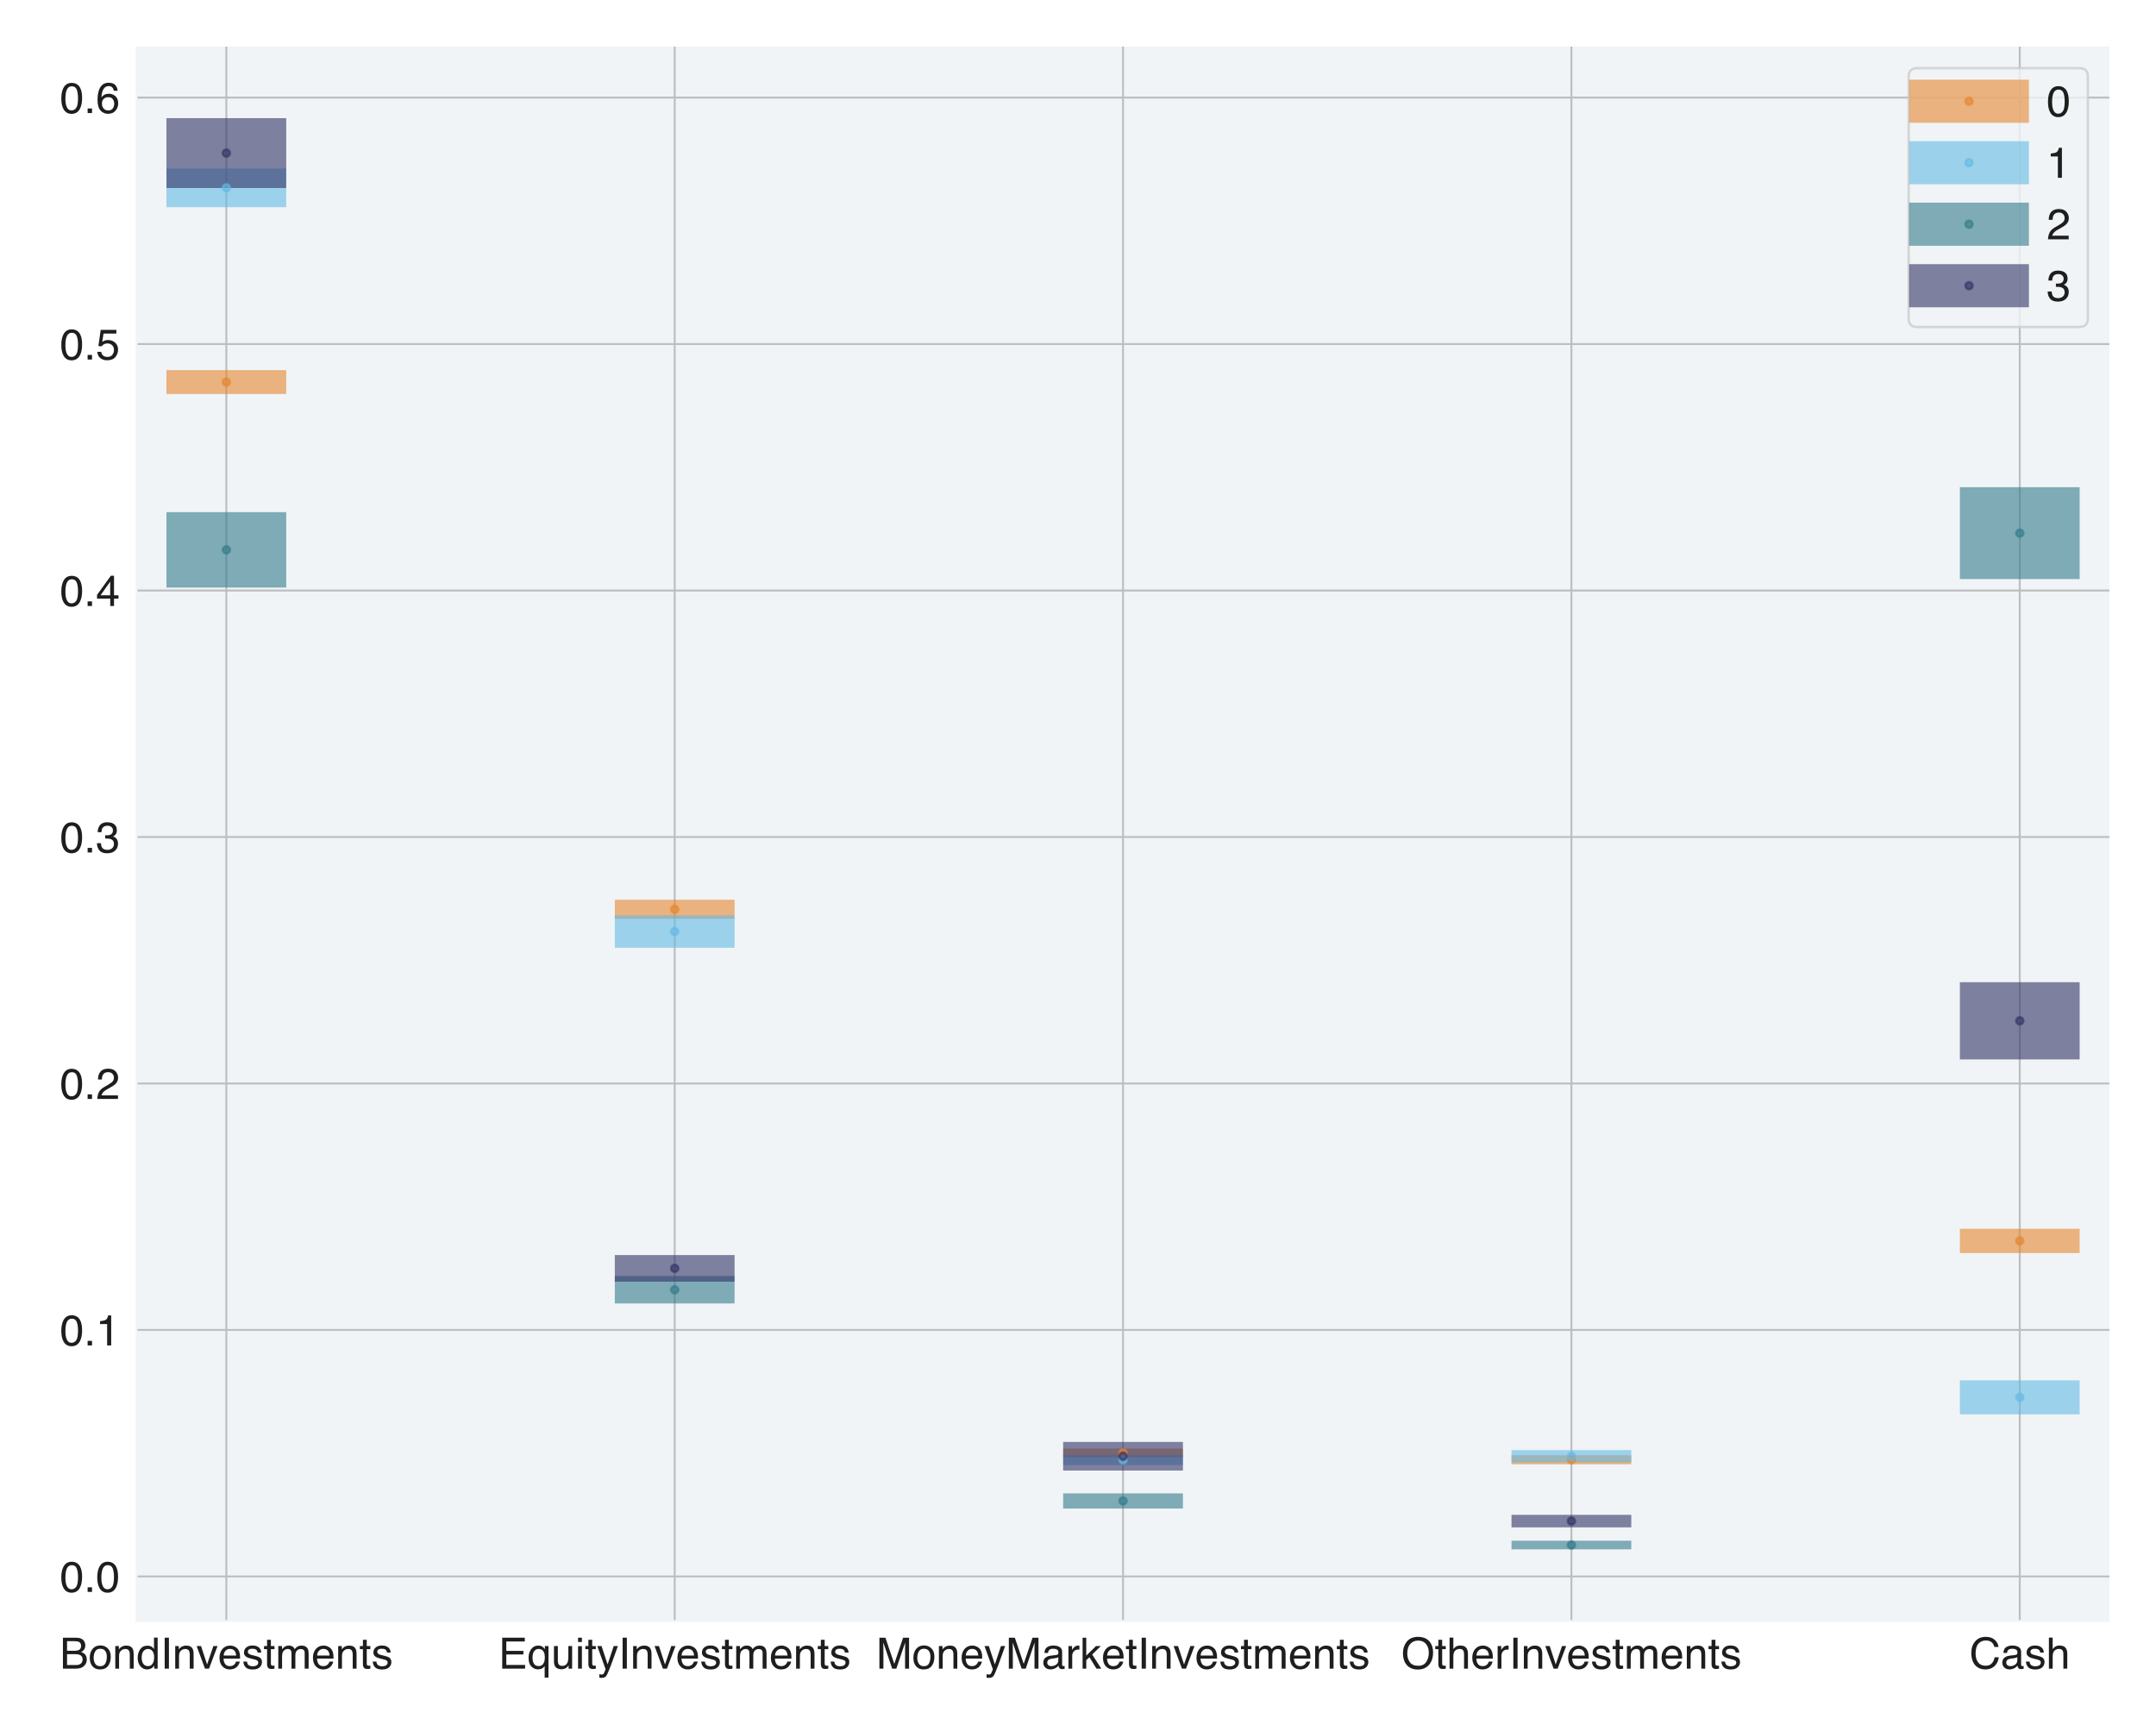 <?xml version="1.0" encoding="utf-8" standalone="no"?>
<!DOCTYPE svg PUBLIC "-//W3C//DTD SVG 1.1//EN"
  "http://www.w3.org/Graphics/SVG/1.1/DTD/svg11.dtd">
<!-- Created with matplotlib (https://matplotlib.org/) -->
<svg height="720pt" version="1.1" viewBox="0 0 900 720" width="900pt" xmlns="http://www.w3.org/2000/svg" xmlns:xlink="http://www.w3.org/1999/xlink">
 <defs>
  <style type="text/css">
*{stroke-linecap:butt;stroke-linejoin:round;}
  </style>
 </defs>
 <g id="figure_1">
  <g id="patch_1">
   <path d="M 0 720 
L 900 720 
L 900 0 
L 0 0 
z
" style="fill:#ffffff;"/>
  </g>
  <g id="axes_1">
   <g id="patch_2">
    <path d="M 57.048 676.56 
L 880.56 676.56 
L 880.56 19.44 
L 57.048 19.44 
z
" style="fill:#f0f4f6;"/>
   </g>
   <g id="matplotlib.axis_1">
    <g id="xtick_1">
     <g id="line2d_1">
      <path clip-path="url(#p4db00739d7)" d="M 94.48 676.56 
L 94.48 19.44 
" style="fill:none;stroke:#bcbebf;stroke-linecap:round;stroke-width:0.8;"/>
     </g>
     <g id="text_1">
      <!-- BondInvestments -->
      <defs>
       <path d="M 34.578 41.406 
Q 40.719 41.406 44.141 43.109 
Q 49.516 45.797 49.516 52.781 
Q 49.516 59.812 43.797 62.25 
Q 40.578 63.625 34.234 63.625 
L 16.891 63.625 
L 16.891 41.406 
z
M 37.844 8.297 
Q 46.781 8.297 50.594 13.484 
Q 52.984 16.75 52.984 21.391 
Q 52.984 29.203 46 32.031 
Q 42.281 33.547 36.188 33.547 
L 16.891 33.547 
L 16.891 8.297 
z
M 7.375 71.734 
L 38.188 71.734 
Q 50.781 71.734 56.109 64.203 
Q 59.234 59.766 59.234 53.953 
Q 59.234 47.172 55.375 42.828 
Q 53.375 40.531 49.609 38.625 
Q 55.125 36.531 57.859 33.891 
Q 62.703 29.203 62.703 20.953 
Q 62.703 14.016 58.344 8.406 
Q 51.859 0 37.703 0 
L 7.375 0 
z
" id="Helvetica-66"/>
       <path d="M 27.203 5.672 
Q 35.938 5.672 39.188 12.281 
Q 42.438 18.891 42.438 27 
Q 42.438 34.328 40.094 38.922 
Q 36.375 46.141 27.297 46.141 
Q 19.234 46.141 15.578 39.984 
Q 11.922 33.844 11.922 25.141 
Q 11.922 16.797 15.578 11.234 
Q 19.234 5.672 27.203 5.672 
z
M 27.547 53.812 
Q 37.641 53.812 44.625 47.062 
Q 51.609 40.328 51.609 27.25 
Q 51.609 14.594 45.453 6.344 
Q 39.312 -1.906 26.375 -1.906 
Q 15.578 -1.906 9.219 5.391 
Q 2.875 12.703 2.875 25 
Q 2.875 38.188 9.562 46 
Q 16.266 53.812 27.547 53.812 
z
M 27.25 53.562 
z
" id="Helvetica-111"/>
       <path d="M 6.453 52.297 
L 14.797 52.297 
L 14.797 44.875 
Q 18.5 49.469 22.656 51.469 
Q 26.812 53.469 31.891 53.469 
Q 43.016 53.469 46.922 45.703 
Q 49.078 41.453 49.078 33.547 
L 49.078 0 
L 40.141 0 
L 40.141 32.953 
Q 40.141 37.75 38.719 40.672 
Q 36.375 45.562 30.219 45.562 
Q 27.094 45.562 25.094 44.922 
Q 21.484 43.844 18.75 40.625 
Q 16.547 38.031 15.891 35.266 
Q 15.234 32.516 15.234 27.391 
L 15.234 0 
L 6.453 0 
z
M 27.094 53.562 
z
" id="Helvetica-110"/>
       <path d="M 12.016 25.531 
Q 12.016 17.141 15.578 11.469 
Q 19.141 5.812 27 5.812 
Q 33.109 5.812 37.031 11.062 
Q 40.969 16.312 40.969 26.125 
Q 40.969 36.031 36.906 40.797 
Q 32.859 45.562 26.906 45.562 
Q 20.266 45.562 16.141 40.484 
Q 12.016 35.406 12.016 25.531 
z
M 25.25 53.219 
Q 31.25 53.219 35.297 50.688 
Q 37.641 49.219 40.625 45.562 
L 40.625 71.969 
L 49.078 71.969 
L 49.078 0 
L 41.156 0 
L 41.156 7.281 
Q 38.094 2.438 33.891 0.281 
Q 29.688 -1.859 24.266 -1.859 
Q 15.531 -1.859 9.125 5.484 
Q 2.734 12.844 2.734 25.047 
Q 2.734 36.469 8.562 44.844 
Q 14.406 53.219 25.25 53.219 
z
" id="Helvetica-100"/>
       <path d="M 9.812 71.734 
L 19.625 71.734 
L 19.625 0 
L 9.812 0 
z
" id="Helvetica-73"/>
       <path d="M 10.75 52.297 
L 24.703 9.719 
L 39.312 52.297 
L 48.922 52.297 
L 29.203 0 
L 19.828 0 
L 0.531 52.297 
z
" id="Helvetica-118"/>
       <path d="M 28.219 53.469 
Q 33.797 53.469 39.016 50.859 
Q 44.234 48.25 46.969 44.094 
Q 49.609 40.141 50.484 34.859 
Q 51.266 31.25 51.266 23.344 
L 12.938 23.344 
Q 13.188 15.375 16.703 10.562 
Q 20.219 5.766 27.594 5.766 
Q 34.469 5.766 38.578 10.297 
Q 40.922 12.938 41.891 16.406 
L 50.531 16.406 
Q 50.203 13.531 48.266 9.984 
Q 46.344 6.453 43.953 4.203 
Q 39.938 0.297 34.031 -1.078 
Q 30.859 -1.859 26.859 -1.859 
Q 17.094 -1.859 10.297 5.25 
Q 3.516 12.359 3.516 25.141 
Q 3.516 37.75 10.344 45.609 
Q 17.188 53.469 28.219 53.469 
z
M 42.234 30.328 
Q 41.703 36.031 39.75 39.453 
Q 36.141 45.797 27.688 45.797 
Q 21.625 45.797 17.516 41.422 
Q 13.422 37.062 13.188 30.328 
z
M 27.391 53.562 
z
" id="Helvetica-101"/>
       <path d="M 11.672 16.406 
Q 12.062 12.016 13.875 9.672 
Q 17.188 5.422 25.391 5.422 
Q 30.281 5.422 33.984 7.547 
Q 37.703 9.672 37.703 14.109 
Q 37.703 17.484 34.719 19.234 
Q 32.812 20.312 27.203 21.734 
L 20.219 23.484 
Q 13.531 25.141 10.359 27.203 
Q 4.688 30.766 4.688 37.062 
Q 4.688 44.484 10.031 49.062 
Q 15.375 53.656 24.422 53.656 
Q 36.234 53.656 41.453 46.734 
Q 44.734 42.328 44.625 37.25 
L 36.328 37.25 
Q 36.078 40.234 34.234 42.672 
Q 31.203 46.141 23.734 46.141 
Q 18.75 46.141 16.188 44.234 
Q 13.625 42.328 13.625 39.203 
Q 13.625 35.797 17 33.734 
Q 18.953 32.516 22.75 31.594 
L 28.562 30.172 
Q 38.031 27.875 41.266 25.734 
Q 46.391 22.359 46.391 15.141 
Q 46.391 8.156 41.094 3.078 
Q 35.797 -2 24.953 -2 
Q 13.281 -2 8.422 3.297 
Q 3.562 8.594 3.219 16.406 
z
M 24.656 53.562 
z
" id="Helvetica-115"/>
       <path d="M 8.203 66.891 
L 17.094 66.891 
L 17.094 52.297 
L 25.438 52.297 
L 25.438 45.125 
L 17.094 45.125 
L 17.094 10.984 
Q 17.094 8.25 18.953 7.328 
Q 19.969 6.781 22.359 6.781 
Q 23 6.781 23.734 6.812 
Q 24.469 6.844 25.438 6.938 
L 25.438 0 
Q 23.922 -0.438 22.281 -0.625 
Q 20.656 -0.828 18.75 -0.828 
Q 12.594 -0.828 10.391 2.312 
Q 8.203 5.469 8.203 10.5 
L 8.203 45.125 
L 1.125 45.125 
L 1.125 52.297 
L 8.203 52.297 
z
" id="Helvetica-116"/>
       <path d="M 6.453 52.297 
L 15.141 52.297 
L 15.141 44.875 
Q 18.266 48.734 20.797 50.484 
Q 25.141 53.469 30.672 53.469 
Q 36.922 53.469 40.719 50.391 
Q 42.875 48.641 44.625 45.219 
Q 47.562 49.422 51.516 51.438 
Q 55.469 53.469 60.406 53.469 
Q 70.953 53.469 74.75 45.844 
Q 76.812 41.75 76.812 34.812 
L 76.812 0 
L 67.672 0 
L 67.672 36.328 
Q 67.672 41.547 65.062 43.5 
Q 62.453 45.453 58.688 45.453 
Q 53.516 45.453 49.781 41.984 
Q 46.047 38.531 46.047 30.422 
L 46.047 0 
L 37.109 0 
L 37.109 34.125 
Q 37.109 39.453 35.844 41.891 
Q 33.844 45.562 28.375 45.562 
Q 23.391 45.562 19.312 41.703 
Q 15.234 37.844 15.234 27.734 
L 15.234 0 
L 6.453 0 
z
" id="Helvetica-109"/>
      </defs>
      <g style="fill:#1e1e1e;" transform="translate(24.945 696.472)scale(0.18 -0.18)">
       <use xlink:href="#Helvetica-66"/>
       <use x="66.699" xlink:href="#Helvetica-111"/>
       <use x="122.314" xlink:href="#Helvetica-110"/>
       <use x="177.93" xlink:href="#Helvetica-100"/>
       <use x="233.545" xlink:href="#Helvetica-73"/>
       <use x="261.328" xlink:href="#Helvetica-110"/>
       <use x="316.943" xlink:href="#Helvetica-118"/>
       <use x="366.943" xlink:href="#Helvetica-101"/>
       <use x="422.559" xlink:href="#Helvetica-115"/>
       <use x="472.559" xlink:href="#Helvetica-116"/>
       <use x="500.342" xlink:href="#Helvetica-109"/>
       <use x="583.643" xlink:href="#Helvetica-101"/>
       <use x="639.258" xlink:href="#Helvetica-110"/>
       <use x="694.873" xlink:href="#Helvetica-116"/>
       <use x="722.656" xlink:href="#Helvetica-115"/>
      </g>
     </g>
    </g>
    <g id="xtick_2">
     <g id="line2d_2">
      <path clip-path="url(#p4db00739d7)" d="M 281.642 676.56 
L 281.642 19.44 
" style="fill:none;stroke:#bcbebf;stroke-linecap:round;stroke-width:0.8;"/>
     </g>
     <g id="text_2">
      <!-- EquityInvestments -->
      <defs>
       <path d="M 8.547 71.734 
L 60.844 71.734 
L 60.844 62.938 
L 18.016 62.938 
L 18.016 41.156 
L 57.625 41.156 
L 57.625 32.859 
L 18.016 32.859 
L 18.016 8.547 
L 61.578 8.547 
L 61.578 0 
L 8.547 0 
z
M 35.062 71.734 
z
" id="Helvetica-69"/>
       <path d="M 12.109 25.438 
Q 12.109 18.656 14.016 14.062 
Q 17.391 5.906 26.078 5.906 
Q 35.25 5.906 38.719 14.5 
Q 40.625 19.234 40.625 26.609 
Q 40.625 33.406 38.531 37.938 
Q 34.969 45.703 25.984 45.703 
Q 20.266 45.703 16.188 40.75 
Q 12.109 35.797 12.109 25.438 
z
M 25.094 53.469 
Q 31.594 53.469 36.031 50.203 
Q 38.484 48.438 40.719 45.016 
L 40.719 52.297 
L 49.078 52.297 
L 49.078 -20.844 
L 40.234 -20.844 
L 40.234 6 
Q 38.031 2.484 34.156 0.406 
Q 30.281 -1.656 24.469 -1.656 
Q 16.109 -1.656 9.516 4.875 
Q 2.938 11.422 2.938 24.812 
Q 2.938 37.359 9.109 45.406 
Q 15.281 53.469 25.094 53.469 
z
" id="Helvetica-113"/>
       <path d="M 15.234 52.297 
L 15.234 17.578 
Q 15.234 13.578 16.5 11.031 
Q 18.844 6.344 25.25 6.344 
Q 34.422 6.344 37.75 14.547 
Q 39.547 18.953 39.547 26.609 
L 39.547 52.297 
L 48.344 52.297 
L 48.344 0 
L 40.047 0 
L 40.141 7.719 
Q 38.422 4.734 35.891 2.688 
Q 30.859 -1.422 23.688 -1.422 
Q 12.5 -1.422 8.453 6.062 
Q 6.25 10.062 6.25 16.75 
L 6.25 52.297 
z
M 27.297 53.562 
z
" id="Helvetica-117"/>
       <path d="M 6.453 52.047 
L 15.375 52.047 
L 15.375 0 
L 6.453 0 
z
M 6.453 71.734 
L 15.375 71.734 
L 15.375 61.766 
L 6.453 61.766 
z
" id="Helvetica-105"/>
       <path d="M 39.109 52.297 
L 48.828 52.297 
Q 46.969 47.266 40.578 29.344 
Q 35.797 15.875 32.562 7.375 
Q 24.953 -12.641 21.828 -17.031 
Q 18.703 -21.438 11.078 -21.438 
Q 9.234 -21.438 8.234 -21.281 
Q 7.234 -21.141 5.766 -20.75 
L 5.766 -12.75 
Q 8.062 -13.375 9.078 -13.516 
Q 10.109 -13.672 10.891 -13.672 
Q 13.328 -13.672 14.469 -12.859 
Q 15.625 -12.062 16.406 -10.891 
Q 16.656 -10.5 18.156 -6.875 
Q 19.672 -3.266 20.359 -1.516 
L 1.031 52.297 
L 10.984 52.297 
L 25 9.719 
z
M 24.953 53.562 
z
" id="Helvetica-121"/>
      </defs>
      <g style="fill:#1e1e1e;" transform="translate(208.112 696.472)scale(0.18 -0.18)">
       <use xlink:href="#Helvetica-69"/>
       <use x="66.699" xlink:href="#Helvetica-113"/>
       <use x="122.314" xlink:href="#Helvetica-117"/>
       <use x="177.93" xlink:href="#Helvetica-105"/>
       <use x="200.146" xlink:href="#Helvetica-116"/>
       <use x="227.93" xlink:href="#Helvetica-121"/>
       <use x="277.93" xlink:href="#Helvetica-73"/>
       <use x="305.713" xlink:href="#Helvetica-110"/>
       <use x="361.328" xlink:href="#Helvetica-118"/>
       <use x="411.328" xlink:href="#Helvetica-101"/>
       <use x="466.943" xlink:href="#Helvetica-115"/>
       <use x="516.943" xlink:href="#Helvetica-116"/>
       <use x="544.727" xlink:href="#Helvetica-109"/>
       <use x="628.027" xlink:href="#Helvetica-101"/>
       <use x="683.643" xlink:href="#Helvetica-110"/>
       <use x="739.258" xlink:href="#Helvetica-116"/>
       <use x="767.041" xlink:href="#Helvetica-115"/>
      </g>
     </g>
    </g>
    <g id="xtick_3">
     <g id="line2d_3">
      <path clip-path="url(#p4db00739d7)" d="M 468.804 676.56 
L 468.804 19.44 
" style="fill:none;stroke:#bcbebf;stroke-linecap:round;stroke-width:0.8;"/>
     </g>
     <g id="text_3">
      <!-- MoneyMarketInvestments -->
      <defs>
       <path d="M 7.375 71.734 
L 21.297 71.734 
L 41.891 11.078 
L 62.359 71.734 
L 76.125 71.734 
L 76.125 0 
L 66.891 0 
L 66.891 42.328 
Q 66.891 44.531 66.984 49.609 
Q 67.094 54.688 67.094 60.5 
L 46.625 0 
L 37.016 0 
L 16.406 60.5 
L 16.406 58.297 
Q 16.406 55.672 16.531 50.266 
Q 16.656 44.875 16.656 42.328 
L 16.656 0 
L 7.375 0 
z
" id="Helvetica-77"/>
       <path d="M 13.188 13.922 
Q 13.188 10.109 15.969 7.906 
Q 18.75 5.719 22.562 5.719 
Q 27.203 5.719 31.547 7.859 
Q 38.875 11.422 38.875 19.531 
L 38.875 26.609 
Q 37.25 25.594 34.703 24.906 
Q 32.172 24.219 29.734 23.922 
L 24.422 23.25 
Q 19.625 22.609 17.234 21.234 
Q 13.188 18.953 13.188 13.922 
z
M 34.469 31.688 
Q 37.5 32.078 38.531 34.234 
Q 39.109 35.406 39.109 37.594 
Q 39.109 42.094 35.906 44.109 
Q 32.719 46.141 26.766 46.141 
Q 19.875 46.141 17 42.438 
Q 15.375 40.375 14.891 36.328 
L 6.688 36.328 
Q 6.938 46 12.969 49.781 
Q 19 53.562 26.953 53.562 
Q 36.188 53.562 41.938 50.047 
Q 47.656 46.531 47.656 39.109 
L 47.656 8.984 
Q 47.656 7.625 48.219 6.781 
Q 48.781 5.953 50.594 5.953 
Q 51.172 5.953 51.906 6.031 
Q 52.641 6.109 53.469 6.25 
L 53.469 -0.25 
Q 51.422 -0.828 50.344 -0.969 
Q 49.266 -1.125 47.406 -1.125 
Q 42.875 -1.125 40.828 2.094 
Q 39.75 3.812 39.312 6.938 
Q 36.625 3.422 31.594 0.828 
Q 26.562 -1.766 20.516 -1.766 
Q 13.234 -1.766 8.609 2.656 
Q 4 7.078 4 13.719 
Q 4 21 8.547 25 
Q 13.094 29 20.453 29.938 
z
M 27.203 53.562 
z
" id="Helvetica-97"/>
       <path d="M 6.688 52.297 
L 15.047 52.297 
L 15.047 43.266 
Q 16.062 45.906 20.062 49.688 
Q 24.078 53.469 29.297 53.469 
Q 29.547 53.469 30.125 53.422 
Q 30.719 53.375 32.125 53.219 
L 32.125 43.953 
Q 31.344 44.094 30.688 44.141 
Q 30.031 44.188 29.25 44.188 
Q 22.609 44.188 19.047 39.906 
Q 15.484 35.641 15.484 30.078 
L 15.484 0 
L 6.688 0 
z
" id="Helvetica-114"/>
       <path d="M 6.25 71.734 
L 14.703 71.734 
L 14.703 30.078 
L 37.25 52.297 
L 48.484 52.297 
L 28.469 32.719 
L 49.609 0 
L 38.375 0 
L 22.078 26.375 
L 14.703 19.625 
L 14.703 0 
L 6.25 0 
z
" id="Helvetica-107"/>
      </defs>
      <g style="fill:#1e1e1e;" transform="translate(365.772 696.472)scale(0.18 -0.18)">
       <use xlink:href="#Helvetica-77"/>
       <use x="83.301" xlink:href="#Helvetica-111"/>
       <use x="138.916" xlink:href="#Helvetica-110"/>
       <use x="194.531" xlink:href="#Helvetica-101"/>
       <use x="250.146" xlink:href="#Helvetica-121"/>
       <use x="300.146" xlink:href="#Helvetica-77"/>
       <use x="383.447" xlink:href="#Helvetica-97"/>
       <use x="439.062" xlink:href="#Helvetica-114"/>
       <use x="472.363" xlink:href="#Helvetica-107"/>
       <use x="522.363" xlink:href="#Helvetica-101"/>
       <use x="577.979" xlink:href="#Helvetica-116"/>
       <use x="605.762" xlink:href="#Helvetica-73"/>
       <use x="633.545" xlink:href="#Helvetica-110"/>
       <use x="689.16" xlink:href="#Helvetica-118"/>
       <use x="739.16" xlink:href="#Helvetica-101"/>
       <use x="794.775" xlink:href="#Helvetica-115"/>
       <use x="844.775" xlink:href="#Helvetica-116"/>
       <use x="872.559" xlink:href="#Helvetica-109"/>
       <use x="955.859" xlink:href="#Helvetica-101"/>
       <use x="1011.475" xlink:href="#Helvetica-110"/>
       <use x="1067.09" xlink:href="#Helvetica-116"/>
       <use x="1094.873" xlink:href="#Helvetica-115"/>
      </g>
     </g>
    </g>
    <g id="xtick_4">
     <g id="line2d_4">
      <path clip-path="url(#p4db00739d7)" d="M 655.966 676.56 
L 655.966 19.44 
" style="fill:none;stroke:#bcbebf;stroke-linecap:round;stroke-width:0.8;"/>
     </g>
     <g id="text_4">
      <!-- OtherInvestments -->
      <defs>
       <path d="M 38.578 73.688 
Q 57.562 73.688 66.703 61.469 
Q 73.828 51.953 73.828 37.109 
Q 73.828 21.047 65.672 10.406 
Q 56.109 -2.094 38.375 -2.094 
Q 21.828 -2.094 12.359 8.844 
Q 3.906 19.391 3.906 35.5 
Q 3.906 50.047 11.141 60.406 
Q 20.406 73.688 38.578 73.688 
z
M 39.547 6.594 
Q 52.391 6.594 58.125 15.797 
Q 63.875 25 63.875 36.969 
Q 63.875 49.609 57.25 57.328 
Q 50.641 65.047 39.156 65.047 
Q 28.031 65.047 21 57.391 
Q 13.969 49.75 13.969 34.859 
Q 13.969 22.953 20 14.766 
Q 26.031 6.594 39.547 6.594 
z
M 38.875 73.688 
z
" id="Helvetica-79"/>
       <path d="M 6.453 71.969 
L 15.234 71.969 
L 15.234 45.219 
Q 18.359 49.172 20.844 50.781 
Q 25.094 53.562 31.453 53.562 
Q 42.828 53.562 46.875 45.609 
Q 49.078 41.266 49.078 33.547 
L 49.078 0 
L 40.047 0 
L 40.047 32.953 
Q 40.047 38.719 38.578 41.406 
Q 36.188 45.703 29.594 45.703 
Q 24.125 45.703 19.672 41.938 
Q 15.234 38.188 15.234 27.734 
L 15.234 0 
L 6.453 0 
z
" id="Helvetica-104"/>
      </defs>
      <g style="fill:#1e1e1e;" transform="translate(584.942 696.472)scale(0.18 -0.18)">
       <use xlink:href="#Helvetica-79"/>
       <use x="77.783" xlink:href="#Helvetica-116"/>
       <use x="105.566" xlink:href="#Helvetica-104"/>
       <use x="161.182" xlink:href="#Helvetica-101"/>
       <use x="216.797" xlink:href="#Helvetica-114"/>
       <use x="250.098" xlink:href="#Helvetica-73"/>
       <use x="277.881" xlink:href="#Helvetica-110"/>
       <use x="333.496" xlink:href="#Helvetica-118"/>
       <use x="383.496" xlink:href="#Helvetica-101"/>
       <use x="439.111" xlink:href="#Helvetica-115"/>
       <use x="489.111" xlink:href="#Helvetica-116"/>
       <use x="516.895" xlink:href="#Helvetica-109"/>
       <use x="600.195" xlink:href="#Helvetica-101"/>
       <use x="655.811" xlink:href="#Helvetica-110"/>
       <use x="711.426" xlink:href="#Helvetica-116"/>
       <use x="739.209" xlink:href="#Helvetica-115"/>
      </g>
     </g>
    </g>
    <g id="xtick_5">
     <g id="line2d_5">
      <path clip-path="url(#p4db00739d7)" d="M 843.128 676.56 
L 843.128 19.44 
" style="fill:none;stroke:#bcbebf;stroke-linecap:round;stroke-width:0.8;"/>
     </g>
     <g id="text_5">
      <!-- Cash -->
      <defs>
       <path d="M 37.844 73.688 
Q 51.469 73.688 58.984 66.5 
Q 66.5 59.328 67.328 50.203 
L 57.859 50.203 
Q 56.25 57.125 51.438 61.172 
Q 46.625 65.234 37.938 65.234 
Q 27.344 65.234 20.828 57.781 
Q 14.312 50.344 14.312 34.969 
Q 14.312 22.359 20.188 14.516 
Q 26.078 6.688 37.75 6.688 
Q 48.484 6.688 54.109 14.938 
Q 57.078 19.281 58.547 26.375 
L 68.016 26.375 
Q 66.75 15.047 59.625 7.375 
Q 51.078 -1.859 36.578 -1.859 
Q 24.078 -1.859 15.578 5.719 
Q 4.391 15.719 4.391 36.625 
Q 4.391 52.484 12.797 62.641 
Q 21.875 73.688 37.844 73.688 
z
M 35.891 73.688 
z
" id="Helvetica-67"/>
      </defs>
      <g style="fill:#1e1e1e;" transform="translate(822.118 696.472)scale(0.18 -0.18)">
       <use xlink:href="#Helvetica-67"/>
       <use x="72.217" xlink:href="#Helvetica-97"/>
       <use x="127.832" xlink:href="#Helvetica-115"/>
       <use x="177.832" xlink:href="#Helvetica-104"/>
      </g>
     </g>
    </g>
   </g>
   <g id="matplotlib.axis_2">
    <g id="ytick_1">
     <g id="line2d_6">
      <path clip-path="url(#p4db00739d7)" d="M 57.048 657.99 
L 880.56 657.99 
" style="fill:none;stroke:#bcbebf;stroke-linecap:round;stroke-width:0.8;"/>
     </g>
     <g id="text_6">
      <!-- 0.0 -->
      <defs>
       <path d="M 27.047 69.922 
Q 40.625 69.922 46.688 58.734 
Q 51.375 50.094 51.375 35.062 
Q 51.375 20.797 47.125 11.469 
Q 40.969 -1.906 27 -1.906 
Q 14.406 -1.906 8.25 9.031 
Q 3.125 18.172 3.125 33.547 
Q 3.125 45.453 6.203 54 
Q 11.969 69.922 27.047 69.922 
z
M 26.953 6.109 
Q 33.797 6.109 37.844 12.156 
Q 41.891 18.219 41.891 34.719 
Q 41.891 46.625 38.953 54.312 
Q 36.031 62.016 27.594 62.016 
Q 19.828 62.016 16.234 54.703 
Q 12.641 47.406 12.641 33.203 
Q 12.641 22.516 14.938 16.016 
Q 18.453 6.109 26.953 6.109 
z
" id="Helvetica-48"/>
       <path d="M 8.547 10.641 
L 18.75 10.641 
L 18.75 0 
L 8.547 0 
z
" id="Helvetica-46"/>
      </defs>
      <g style="fill:#1e1e1e;" transform="translate(25.028 664.446)scale(0.18 -0.18)">
       <use xlink:href="#Helvetica-48"/>
       <use x="55.615" xlink:href="#Helvetica-46"/>
       <use x="83.398" xlink:href="#Helvetica-48"/>
      </g>
     </g>
    </g>
    <g id="ytick_2">
     <g id="line2d_7">
      <path clip-path="url(#p4db00739d7)" d="M 57.048 555.113 
L 880.56 555.113 
" style="fill:none;stroke:#bcbebf;stroke-linecap:round;stroke-width:0.8;"/>
     </g>
     <g id="text_7">
      <!-- 0.1 -->
      <defs>
       <path d="M 9.578 49.516 
L 9.578 56.25 
Q 19.094 57.172 22.844 59.344 
Q 26.609 61.531 28.469 69.625 
L 35.406 69.625 
L 35.406 0 
L 26.031 0 
L 26.031 49.516 
z
" id="Helvetica-49"/>
      </defs>
      <g style="fill:#1e1e1e;" transform="translate(25.028 561.569)scale(0.18 -0.18)">
       <use xlink:href="#Helvetica-48"/>
       <use x="55.615" xlink:href="#Helvetica-46"/>
       <use x="83.398" xlink:href="#Helvetica-49"/>
      </g>
     </g>
    </g>
    <g id="ytick_3">
     <g id="line2d_8">
      <path clip-path="url(#p4db00739d7)" d="M 57.048 452.236 
L 880.56 452.236 
" style="fill:none;stroke:#bcbebf;stroke-linecap:round;stroke-width:0.8;"/>
     </g>
     <g id="text_8">
      <!-- 0.2 -->
      <defs>
       <path d="M 3.125 0 
Q 3.609 9.031 6.859 15.719 
Q 10.109 22.406 19.531 27.875 
L 28.906 33.297 
Q 35.203 36.969 37.75 39.547 
Q 41.75 43.609 41.75 48.828 
Q 41.75 54.938 38.078 58.516 
Q 34.422 62.109 28.328 62.109 
Q 19.281 62.109 15.828 55.281 
Q 13.969 51.609 13.766 45.125 
L 4.828 45.125 
Q 4.984 54.25 8.203 60.016 
Q 13.922 70.172 28.375 70.172 
Q 40.375 70.172 45.922 63.672 
Q 51.469 57.172 51.469 49.219 
Q 51.469 40.828 45.562 34.859 
Q 42.141 31.391 33.297 26.469 
L 26.609 22.75 
Q 21.828 20.125 19.094 17.719 
Q 14.203 13.484 12.938 8.297 
L 51.125 8.297 
L 51.125 0 
L 3.125 0 
z
" id="Helvetica-50"/>
      </defs>
      <g style="fill:#1e1e1e;" transform="translate(25.028 458.692)scale(0.18 -0.18)">
       <use xlink:href="#Helvetica-48"/>
       <use x="55.615" xlink:href="#Helvetica-46"/>
       <use x="83.398" xlink:href="#Helvetica-50"/>
      </g>
     </g>
    </g>
    <g id="ytick_4">
     <g id="line2d_9">
      <path clip-path="url(#p4db00739d7)" d="M 57.048 349.359 
L 880.56 349.359 
" style="fill:none;stroke:#bcbebf;stroke-linecap:round;stroke-width:0.8;"/>
     </g>
     <g id="text_9">
      <!-- 0.3 -->
      <defs>
       <path d="M 25.984 -1.906 
Q 13.578 -1.906 7.984 4.906 
Q 2.391 11.719 2.391 21.484 
L 11.578 21.484 
Q 12.156 14.703 14.109 11.625 
Q 17.531 6.109 26.469 6.109 
Q 33.406 6.109 37.594 9.812 
Q 41.797 13.531 41.797 19.391 
Q 41.797 26.609 37.375 29.484 
Q 32.953 32.375 25.094 32.375 
Q 24.219 32.375 23.312 32.344 
Q 22.406 32.328 21.484 32.281 
L 21.484 40.047 
Q 22.859 39.891 23.781 39.844 
Q 24.703 39.797 25.781 39.797 
Q 30.719 39.797 33.891 41.359 
Q 39.453 44.094 39.453 51.125 
Q 39.453 56.344 35.734 59.172 
Q 32.031 62.016 27.094 62.016 
Q 18.312 62.016 14.938 56.156 
Q 13.094 52.938 12.844 46.969 
L 4.156 46.969 
Q 4.156 54.781 7.281 60.25 
Q 12.641 70.016 26.172 70.016 
Q 36.859 70.016 42.719 65.25 
Q 48.578 60.5 48.578 51.469 
Q 48.578 45.016 45.125 41.016 
Q 42.969 38.531 39.547 37.109 
Q 45.062 35.594 48.156 31.266 
Q 51.266 26.953 51.266 20.703 
Q 51.266 10.688 44.672 4.391 
Q 38.094 -1.906 25.984 -1.906 
z
" id="Helvetica-51"/>
      </defs>
      <g style="fill:#1e1e1e;" transform="translate(25.028 355.815)scale(0.18 -0.18)">
       <use xlink:href="#Helvetica-48"/>
       <use x="55.615" xlink:href="#Helvetica-46"/>
       <use x="83.398" xlink:href="#Helvetica-51"/>
      </g>
     </g>
    </g>
    <g id="ytick_5">
     <g id="line2d_10">
      <path clip-path="url(#p4db00739d7)" d="M 57.048 246.482 
L 880.56 246.482 
" style="fill:none;stroke:#bcbebf;stroke-linecap:round;stroke-width:0.8;"/>
     </g>
     <g id="text_10">
      <!-- 0.4 -->
      <defs>
       <path d="M 33.062 24.75 
L 33.062 56.453 
L 10.641 24.75 
z
M 33.203 0 
L 33.203 17.094 
L 2.547 17.094 
L 2.547 25.688 
L 34.578 70.125 
L 42 70.125 
L 42 24.75 
L 52.297 24.75 
L 52.297 17.094 
L 42 17.094 
L 42 0 
z
" id="Helvetica-52"/>
      </defs>
      <g style="fill:#1e1e1e;" transform="translate(25.028 252.938)scale(0.18 -0.18)">
       <use xlink:href="#Helvetica-48"/>
       <use x="55.615" xlink:href="#Helvetica-46"/>
       <use x="83.398" xlink:href="#Helvetica-52"/>
      </g>
     </g>
    </g>
    <g id="ytick_6">
     <g id="line2d_11">
      <path clip-path="url(#p4db00739d7)" d="M 57.048 143.604 
L 880.56 143.604 
" style="fill:none;stroke:#bcbebf;stroke-linecap:round;stroke-width:0.8;"/>
     </g>
     <g id="text_11">
      <!-- 0.5 -->
      <defs>
       <path d="M 12.359 17.828 
Q 13.234 10.297 19.344 7.422 
Q 22.469 5.953 26.562 5.953 
Q 34.375 5.953 38.125 10.938 
Q 41.891 15.922 41.891 21.969 
Q 41.891 29.297 37.422 33.297 
Q 32.953 37.312 26.703 37.312 
Q 22.172 37.312 18.922 35.547 
Q 15.672 33.797 13.375 30.672 
L 5.766 31.109 
L 11.078 68.75 
L 47.406 68.75 
L 47.406 60.25 
L 17.672 60.25 
L 14.703 40.828 
Q 17.141 42.672 19.344 43.609 
Q 23.25 45.219 28.375 45.219 
Q 37.984 45.219 44.672 39.016 
Q 51.375 32.812 51.375 23.297 
Q 51.375 13.375 45.234 5.797 
Q 39.109 -1.766 25.688 -1.766 
Q 17.141 -1.766 10.562 3.047 
Q 4 7.859 3.219 17.828 
z
" id="Helvetica-53"/>
      </defs>
      <g style="fill:#1e1e1e;" transform="translate(25.028 150.061)scale(0.18 -0.18)">
       <use xlink:href="#Helvetica-48"/>
       <use x="55.615" xlink:href="#Helvetica-46"/>
       <use x="83.398" xlink:href="#Helvetica-53"/>
      </g>
     </g>
    </g>
    <g id="ytick_7">
     <g id="line2d_12">
      <path clip-path="url(#p4db00739d7)" d="M 57.048 40.727 
L 880.56 40.727 
" style="fill:none;stroke:#bcbebf;stroke-linecap:round;stroke-width:0.8;"/>
     </g>
     <g id="text_12">
      <!-- 0.6 -->
      <defs>
       <path d="M 29.25 70.219 
Q 40.969 70.219 45.578 64.141 
Q 50.203 58.062 50.203 51.609 
L 41.5 51.609 
Q 40.719 55.766 39.016 58.109 
Q 35.844 62.5 29.391 62.5 
Q 22.016 62.5 17.672 55.688 
Q 13.328 48.875 12.844 36.188 
Q 15.875 40.625 20.453 42.828 
Q 24.656 44.781 29.828 44.781 
Q 38.625 44.781 45.156 39.156 
Q 51.703 33.547 51.703 22.406 
Q 51.703 12.891 45.5 5.531 
Q 39.312 -1.812 27.828 -1.812 
Q 18.016 -1.812 10.891 5.641 
Q 3.766 13.094 3.766 30.719 
Q 3.766 43.75 6.938 52.828 
Q 13.031 70.219 29.25 70.219 
z
M 28.609 6 
Q 35.547 6 38.984 10.656 
Q 42.438 15.328 42.438 21.688 
Q 42.438 27.047 39.359 31.906 
Q 36.281 36.766 28.172 36.766 
Q 22.516 36.766 18.234 33 
Q 13.969 29.25 13.969 21.688 
Q 13.969 15.047 17.844 10.516 
Q 21.734 6 28.609 6 
z
" id="Helvetica-54"/>
      </defs>
      <g style="fill:#1e1e1e;" transform="translate(25.028 47.183)scale(0.18 -0.18)">
       <use xlink:href="#Helvetica-48"/>
       <use x="55.615" xlink:href="#Helvetica-46"/>
       <use x="83.398" xlink:href="#Helvetica-54"/>
      </g>
     </g>
    </g>
   </g>
   <g id="LineCollection_1">
    <path clip-path="url(#p4db00739d7)" d="M 94.48 164.441 
L 94.48 154.49 
" style="fill:none;stroke:#e58530;stroke-opacity:0.6;stroke-width:50;"/>
    <path clip-path="url(#p4db00739d7)" d="M 281.642 383.506 
L 281.642 375.543 
" style="fill:none;stroke:#e58530;stroke-opacity:0.6;stroke-width:50;"/>
    <path clip-path="url(#p4db00739d7)" d="M 468.804 608.328 
L 468.804 604.598 
" style="fill:none;stroke:#e58530;stroke-opacity:0.6;stroke-width:50;"/>
    <path clip-path="url(#p4db00739d7)" d="M 655.966 611.181 
L 655.966 607.386 
" style="fill:none;stroke:#e58530;stroke-opacity:0.6;stroke-width:50;"/>
    <path clip-path="url(#p4db00739d7)" d="M 843.128 522.997 
L 843.128 512.871 
" style="fill:none;stroke:#e58530;stroke-opacity:0.6;stroke-width:50;"/>
   </g>
   <g id="LineCollection_2">
    <path clip-path="url(#p4db00739d7)" d="M 94.48 86.476 
L 94.48 70.342 
" style="fill:none;stroke:#65b9e4;stroke-opacity:0.6;stroke-width:50;"/>
    <path clip-path="url(#p4db00739d7)" d="M 281.642 395.595 
L 281.642 382.023 
" style="fill:none;stroke:#65b9e4;stroke-opacity:0.6;stroke-width:50;"/>
    <path clip-path="url(#p4db00739d7)" d="M 468.804 611.479 
L 468.804 607.25 
" style="fill:none;stroke:#65b9e4;stroke-opacity:0.6;stroke-width:50;"/>
    <path clip-path="url(#p4db00739d7)" d="M 655.966 610.426 
L 655.966 605.267 
" style="fill:none;stroke:#65b9e4;stroke-opacity:0.6;stroke-width:50;"/>
    <path clip-path="url(#p4db00739d7)" d="M 843.128 590.334 
L 843.128 576.144 
" style="fill:none;stroke:#65b9e4;stroke-opacity:0.6;stroke-width:50;"/>
   </g>
   <g id="LineCollection_3">
    <path clip-path="url(#p4db00739d7)" d="M 94.48 245.229 
L 94.48 213.768 
" style="fill:none;stroke:#327a8a;stroke-opacity:0.6;stroke-width:50;"/>
    <path clip-path="url(#p4db00739d7)" d="M 281.642 544.048 
L 281.642 532.617 
" style="fill:none;stroke:#327a8a;stroke-opacity:0.6;stroke-width:50;"/>
    <path clip-path="url(#p4db00739d7)" d="M 468.804 629.649 
L 468.804 623.324 
" style="fill:none;stroke:#327a8a;stroke-opacity:0.6;stroke-width:50;"/>
    <path clip-path="url(#p4db00739d7)" d="M 655.966 646.691 
L 655.966 643.069 
" style="fill:none;stroke:#327a8a;stroke-opacity:0.6;stroke-width:50;"/>
    <path clip-path="url(#p4db00739d7)" d="M 843.128 241.707 
L 843.128 203.354 
" style="fill:none;stroke:#327a8a;stroke-opacity:0.6;stroke-width:50;"/>
   </g>
   <g id="LineCollection_4">
    <path clip-path="url(#p4db00739d7)" d="M 94.48 78.489 
L 94.48 49.309 
" style="fill:none;stroke:#333366;stroke-opacity:0.6;stroke-width:50;"/>
    <path clip-path="url(#p4db00739d7)" d="M 281.642 534.95 
L 281.642 523.839 
" style="fill:none;stroke:#333366;stroke-opacity:0.6;stroke-width:50;"/>
    <path clip-path="url(#p4db00739d7)" d="M 468.804 613.793 
L 468.804 601.837 
" style="fill:none;stroke:#333366;stroke-opacity:0.6;stroke-width:50;"/>
    <path clip-path="url(#p4db00739d7)" d="M 655.966 637.518 
L 655.966 632.269 
" style="fill:none;stroke:#333366;stroke-opacity:0.6;stroke-width:50;"/>
    <path clip-path="url(#p4db00739d7)" d="M 843.128 442.201 
L 843.128 409.957 
" style="fill:none;stroke:#333366;stroke-opacity:0.6;stroke-width:50;"/>
   </g>
   <g id="line2d_13">
    <path clip-path="url(#p4db00739d7)" d="M 94.48 159.465 
L 281.642 379.524 
L 468.804 606.463 
L 655.966 609.283 
L 843.128 517.934 
" style="fill:none;"/>
    <defs>
     <path d="M 0 1.5 
C 0.398 1.5 0.779 1.342 1.061 1.061 
C 1.342 0.779 1.5 0.398 1.5 0 
C 1.5 -0.398 1.342 -0.779 1.061 -1.061 
C 0.779 -1.342 0.398 -1.5 0 -1.5 
C -0.398 -1.5 -0.779 -1.342 -1.061 -1.061 
C -1.342 -0.779 -1.5 -0.398 -1.5 0 
C -1.5 0.398 -1.342 0.779 -1.061 1.061 
C -0.779 1.342 -0.398 1.5 0 1.5 
z
" id="m41ef54a79e" style="stroke:#e58530;stroke-opacity:0.6;"/>
    </defs>
    <g clip-path="url(#p4db00739d7)">
     <use style="fill:#e58530;fill-opacity:0.6;stroke:#e58530;stroke-opacity:0.6;" x="94.48" xlink:href="#m41ef54a79e" y="159.465"/>
     <use style="fill:#e58530;fill-opacity:0.6;stroke:#e58530;stroke-opacity:0.6;" x="281.642" xlink:href="#m41ef54a79e" y="379.524"/>
     <use style="fill:#e58530;fill-opacity:0.6;stroke:#e58530;stroke-opacity:0.6;" x="468.804" xlink:href="#m41ef54a79e" y="606.463"/>
     <use style="fill:#e58530;fill-opacity:0.6;stroke:#e58530;stroke-opacity:0.6;" x="655.966" xlink:href="#m41ef54a79e" y="609.283"/>
     <use style="fill:#e58530;fill-opacity:0.6;stroke:#e58530;stroke-opacity:0.6;" x="843.128" xlink:href="#m41ef54a79e" y="517.934"/>
    </g>
   </g>
   <g id="line2d_14">
    <path clip-path="url(#p4db00739d7)" d="M 94.48 78.409 
L 281.642 388.809 
L 468.804 609.365 
L 655.966 607.846 
L 843.128 583.239 
" style="fill:none;"/>
    <defs>
     <path d="M 0 1.5 
C 0.398 1.5 0.779 1.342 1.061 1.061 
C 1.342 0.779 1.5 0.398 1.5 0 
C 1.5 -0.398 1.342 -0.779 1.061 -1.061 
C 0.779 -1.342 0.398 -1.5 0 -1.5 
C -0.398 -1.5 -0.779 -1.342 -1.061 -1.061 
C -1.342 -0.779 -1.5 -0.398 -1.5 0 
C -1.5 0.398 -1.342 0.779 -1.061 1.061 
C -0.779 1.342 -0.398 1.5 0 1.5 
z
" id="m5ff01234fe" style="stroke:#65b9e4;stroke-opacity:0.6;"/>
    </defs>
    <g clip-path="url(#p4db00739d7)">
     <use style="fill:#65b9e4;fill-opacity:0.6;stroke:#65b9e4;stroke-opacity:0.6;" x="94.48" xlink:href="#m5ff01234fe" y="78.409"/>
     <use style="fill:#65b9e4;fill-opacity:0.6;stroke:#65b9e4;stroke-opacity:0.6;" x="281.642" xlink:href="#m5ff01234fe" y="388.809"/>
     <use style="fill:#65b9e4;fill-opacity:0.6;stroke:#65b9e4;stroke-opacity:0.6;" x="468.804" xlink:href="#m5ff01234fe" y="609.365"/>
     <use style="fill:#65b9e4;fill-opacity:0.6;stroke:#65b9e4;stroke-opacity:0.6;" x="655.966" xlink:href="#m5ff01234fe" y="607.846"/>
     <use style="fill:#65b9e4;fill-opacity:0.6;stroke:#65b9e4;stroke-opacity:0.6;" x="843.128" xlink:href="#m5ff01234fe" y="583.239"/>
    </g>
   </g>
   <g id="line2d_15">
    <path clip-path="url(#p4db00739d7)" d="M 94.48 229.498 
L 281.642 538.332 
L 468.804 626.486 
L 655.966 644.88 
L 843.128 222.531 
" style="fill:none;"/>
    <defs>
     <path d="M 0 1.5 
C 0.398 1.5 0.779 1.342 1.061 1.061 
C 1.342 0.779 1.5 0.398 1.5 0 
C 1.5 -0.398 1.342 -0.779 1.061 -1.061 
C 0.779 -1.342 0.398 -1.5 0 -1.5 
C -0.398 -1.5 -0.779 -1.342 -1.061 -1.061 
C -1.342 -0.779 -1.5 -0.398 -1.5 0 
C -1.5 0.398 -1.342 0.779 -1.061 1.061 
C -0.779 1.342 -0.398 1.5 0 1.5 
z
" id="me113970f95" style="stroke:#327a8a;stroke-opacity:0.6;"/>
    </defs>
    <g clip-path="url(#p4db00739d7)">
     <use style="fill:#327a8a;fill-opacity:0.6;stroke:#327a8a;stroke-opacity:0.6;" x="94.48" xlink:href="#me113970f95" y="229.498"/>
     <use style="fill:#327a8a;fill-opacity:0.6;stroke:#327a8a;stroke-opacity:0.6;" x="281.642" xlink:href="#me113970f95" y="538.332"/>
     <use style="fill:#327a8a;fill-opacity:0.6;stroke:#327a8a;stroke-opacity:0.6;" x="468.804" xlink:href="#me113970f95" y="626.486"/>
     <use style="fill:#327a8a;fill-opacity:0.6;stroke:#327a8a;stroke-opacity:0.6;" x="655.966" xlink:href="#me113970f95" y="644.88"/>
     <use style="fill:#327a8a;fill-opacity:0.6;stroke:#327a8a;stroke-opacity:0.6;" x="843.128" xlink:href="#me113970f95" y="222.531"/>
    </g>
   </g>
   <g id="line2d_16">
    <path clip-path="url(#p4db00739d7)" d="M 94.48 63.899 
L 281.642 529.395 
L 468.804 607.815 
L 655.966 634.894 
L 843.128 426.079 
" style="fill:none;"/>
    <defs>
     <path d="M 0 1.5 
C 0.398 1.5 0.779 1.342 1.061 1.061 
C 1.342 0.779 1.5 0.398 1.5 0 
C 1.5 -0.398 1.342 -0.779 1.061 -1.061 
C 0.779 -1.342 0.398 -1.5 0 -1.5 
C -0.398 -1.5 -0.779 -1.342 -1.061 -1.061 
C -1.342 -0.779 -1.5 -0.398 -1.5 0 
C -1.5 0.398 -1.342 0.779 -1.061 1.061 
C -0.779 1.342 -0.398 1.5 0 1.5 
z
" id="m02c79b7d1c" style="stroke:#333366;stroke-opacity:0.6;"/>
    </defs>
    <g clip-path="url(#p4db00739d7)">
     <use style="fill:#333366;fill-opacity:0.6;stroke:#333366;stroke-opacity:0.6;" x="94.48" xlink:href="#m02c79b7d1c" y="63.899"/>
     <use style="fill:#333366;fill-opacity:0.6;stroke:#333366;stroke-opacity:0.6;" x="281.642" xlink:href="#m02c79b7d1c" y="529.395"/>
     <use style="fill:#333366;fill-opacity:0.6;stroke:#333366;stroke-opacity:0.6;" x="468.804" xlink:href="#m02c79b7d1c" y="607.815"/>
     <use style="fill:#333366;fill-opacity:0.6;stroke:#333366;stroke-opacity:0.6;" x="655.966" xlink:href="#m02c79b7d1c" y="634.894"/>
     <use style="fill:#333366;fill-opacity:0.6;stroke:#333366;stroke-opacity:0.6;" x="843.128" xlink:href="#m02c79b7d1c" y="426.079"/>
    </g>
   </g>
   <g id="patch_3">
    <path d="M 57.048 676.56 
L 57.048 19.44 
" style="fill:none;stroke:#f0f4f6;stroke-linecap:square;stroke-linejoin:miter;stroke-width:0.8;"/>
   </g>
   <g id="patch_4">
    <path d="M 57.048 676.56 
L 880.56 676.56 
" style="fill:none;stroke:#f0f4f6;stroke-linecap:square;stroke-linejoin:miter;stroke-width:0.8;"/>
   </g>
   <g id="legend_1">
    <g id="patch_5">
     <path d="M 800.35 136.496 
L 867.96 136.496 
Q 871.56 136.496 871.56 132.896 
L 871.56 32.04 
Q 871.56 28.44 867.96 28.44 
L 800.35 28.44 
Q 796.75 28.44 796.75 32.04 
L 796.75 132.896 
Q 796.75 136.496 800.35 136.496 
z
" style="fill:#f0f4f6;opacity:0.8;stroke:#cccccc;stroke-linejoin:miter;"/>
    </g>
    <g id="LineCollection_5">
     <path d="M 821.95 51.252 
L 821.95 33.252 
" style="fill:none;stroke:#e58530;stroke-opacity:0.6;stroke-width:50;"/>
    </g>
    <g id="line2d_17">
     <path d="M 803.95 42.252 
L 839.95 42.252 
" style="fill:none;"/>
    </g>
    <g id="line2d_18">
     <g>
      <use style="fill:#e58530;fill-opacity:0.6;stroke:#e58530;stroke-opacity:0.6;" x="821.95" xlink:href="#m41ef54a79e" y="42.252"/>
     </g>
    </g>
    <g id="text_13">
     <!-- 0 -->
     <g style="fill:#1e1e1e;" transform="translate(854.35 48.552)scale(0.18 -0.18)">
      <use xlink:href="#Helvetica-48"/>
     </g>
    </g>
    <g id="LineCollection_6">
     <path d="M 821.95 76.916 
L 821.95 58.916 
" style="fill:none;stroke:#65b9e4;stroke-opacity:0.6;stroke-width:50;"/>
    </g>
    <g id="line2d_19">
     <path d="M 803.95 67.916 
L 839.95 67.916 
" style="fill:none;"/>
    </g>
    <g id="line2d_20">
     <g>
      <use style="fill:#65b9e4;fill-opacity:0.6;stroke:#65b9e4;stroke-opacity:0.6;" x="821.95" xlink:href="#m5ff01234fe" y="67.916"/>
     </g>
    </g>
    <g id="text_14">
     <!-- 1 -->
     <g style="fill:#1e1e1e;" transform="translate(854.35 74.216)scale(0.18 -0.18)">
      <use xlink:href="#Helvetica-49"/>
     </g>
    </g>
    <g id="LineCollection_7">
     <path d="M 821.95 102.58 
L 821.95 84.58 
" style="fill:none;stroke:#327a8a;stroke-opacity:0.6;stroke-width:50;"/>
    </g>
    <g id="line2d_21">
     <path d="M 803.95 93.58 
L 839.95 93.58 
" style="fill:none;"/>
    </g>
    <g id="line2d_22">
     <g>
      <use style="fill:#327a8a;fill-opacity:0.6;stroke:#327a8a;stroke-opacity:0.6;" x="821.95" xlink:href="#me113970f95" y="93.58"/>
     </g>
    </g>
    <g id="text_15">
     <!-- 2 -->
     <g style="fill:#1e1e1e;" transform="translate(854.35 99.88)scale(0.18 -0.18)">
      <use xlink:href="#Helvetica-50"/>
     </g>
    </g>
    <g id="LineCollection_8">
     <path d="M 821.95 128.244 
L 821.95 110.244 
" style="fill:none;stroke:#333366;stroke-opacity:0.6;stroke-width:50;"/>
    </g>
    <g id="line2d_23">
     <path d="M 803.95 119.244 
L 839.95 119.244 
" style="fill:none;"/>
    </g>
    <g id="line2d_24">
     <g>
      <use style="fill:#333366;fill-opacity:0.6;stroke:#333366;stroke-opacity:0.6;" x="821.95" xlink:href="#m02c79b7d1c" y="119.244"/>
     </g>
    </g>
    <g id="text_16">
     <!-- 3 -->
     <g style="fill:#1e1e1e;" transform="translate(854.35 125.544)scale(0.18 -0.18)">
      <use xlink:href="#Helvetica-51"/>
     </g>
    </g>
   </g>
  </g>
  <g id="text_17">
   <!-- Clustering Variables standardized, grouped by Clusters -->
   <defs>
    <path d="M 6.688 71.734 
L 15.484 71.734 
L 15.484 0 
L 6.688 0 
z
" id="Helvetica-108"/>
    <path d="M 24.906 53.219 
Q 31.062 53.219 35.641 50.203 
Q 38.141 48.484 40.719 45.219 
L 40.719 51.812 
L 48.828 51.812 
L 48.828 4.25 
Q 48.828 -5.719 45.906 -11.469 
Q 40.438 -22.125 25.25 -22.125 
Q 16.797 -22.125 11.031 -18.328 
Q 5.281 -14.547 4.594 -6.5 
L 13.531 -6.5 
Q 14.156 -10.016 16.062 -11.922 
Q 19.047 -14.844 25.438 -14.844 
Q 35.547 -14.844 38.672 -7.719 
Q 40.531 -3.516 40.375 7.281 
Q 37.75 3.266 34.031 1.312 
Q 30.328 -0.641 24.219 -0.641 
Q 15.719 -0.641 9.344 5.391 
Q 2.984 11.422 2.984 25.344 
Q 2.984 38.484 9.406 45.844 
Q 15.828 53.219 24.906 53.219 
z
M 40.719 26.375 
Q 40.719 36.078 36.719 40.766 
Q 32.719 45.453 26.516 45.453 
Q 17.234 45.453 13.812 36.766 
Q 12.016 32.125 12.016 24.609 
Q 12.016 15.766 15.594 11.156 
Q 19.188 6.547 25.25 6.547 
Q 34.719 6.547 38.578 15.094 
Q 40.719 19.922 40.719 26.375 
z
M 25.922 53.562 
z
" id="Helvetica-103"/>
    <path id="Helvetica-32"/>
    <path d="M 13.281 71.734 
L 33.891 10.641 
L 54.25 71.734 
L 65.141 71.734 
L 38.969 0 
L 28.656 0 
L 2.547 71.734 
z
" id="Helvetica-86"/>
    <path d="M 5.766 71.969 
L 14.312 71.969 
L 14.312 45.953 
Q 17.188 49.703 21.188 51.672 
Q 25.203 53.656 29.891 53.656 
Q 39.656 53.656 45.734 46.938 
Q 51.812 40.234 51.812 27.156 
Q 51.812 14.75 45.797 6.547 
Q 39.797 -1.656 29.156 -1.656 
Q 23.188 -1.656 19.094 1.219 
Q 16.656 2.938 13.875 6.688 
L 13.875 0 
L 5.766 0 
z
M 28.609 6.109 
Q 35.75 6.109 39.281 11.766 
Q 42.828 17.438 42.828 26.703 
Q 42.828 34.969 39.281 40.375 
Q 35.75 45.797 28.859 45.797 
Q 22.859 45.797 18.328 41.359 
Q 13.812 36.922 13.812 26.703 
Q 13.812 19.344 15.672 14.75 
Q 19.141 6.109 28.609 6.109 
z
" id="Helvetica-98"/>
    <path d="M 2.547 6.938 
L 33.547 44.438 
L 4.828 44.438 
L 4.828 52.297 
L 45.359 52.297 
L 45.359 45.125 
L 14.547 7.859 
L 46.297 7.859 
L 46.297 0 
L 2.547 0 
z
M 25.141 53.562 
z
" id="Helvetica-122"/>
    <path d="M 8.297 -10.203 
Q 11.672 -9.625 13.031 -5.469 
Q 13.766 -3.266 13.766 -1.219 
Q 13.766 -0.875 13.734 -0.609 
Q 13.719 -0.344 13.625 0 
L 8.297 0 
L 8.297 10.641 
L 18.75 10.641 
L 18.75 0.781 
Q 18.75 -5.031 16.406 -9.422 
Q 14.062 -13.812 8.297 -14.844 
z
" id="Helvetica-44"/>
    <path d="M 28.516 5.906 
Q 34.672 5.906 38.75 11.062 
Q 42.828 16.219 42.828 26.469 
Q 42.828 32.719 41.016 37.203 
Q 37.594 45.844 28.516 45.844 
Q 19.391 45.844 16.016 36.719 
Q 14.203 31.844 14.203 24.312 
Q 14.203 18.266 16.016 14.016 
Q 19.438 5.906 28.516 5.906 
z
M 5.766 52.047 
L 14.312 52.047 
L 14.312 45.125 
Q 16.938 48.688 20.062 50.641 
Q 24.516 53.562 30.516 53.562 
Q 39.406 53.562 45.609 46.75 
Q 51.812 39.938 51.812 27.297 
Q 51.812 10.203 42.875 2.875 
Q 37.203 -1.766 29.688 -1.766 
Q 23.781 -1.766 19.781 0.828 
Q 17.438 2.297 14.547 5.859 
L 14.547 -20.844 
L 5.766 -20.844 
z
" id="Helvetica-112"/>
   </defs>
   <g style="fill:#1e1e1e;" transform="translate(205.441 -6.862)scale(0.2 -0.2)">
    <use xlink:href="#Helvetica-67"/>
    <use x="72.217" xlink:href="#Helvetica-108"/>
    <use x="94.434" xlink:href="#Helvetica-117"/>
    <use x="150.049" xlink:href="#Helvetica-115"/>
    <use x="200.049" xlink:href="#Helvetica-116"/>
    <use x="227.832" xlink:href="#Helvetica-101"/>
    <use x="283.447" xlink:href="#Helvetica-114"/>
    <use x="316.748" xlink:href="#Helvetica-105"/>
    <use x="338.965" xlink:href="#Helvetica-110"/>
    <use x="394.58" xlink:href="#Helvetica-103"/>
    <use x="450.195" xlink:href="#Helvetica-32"/>
    <use x="477.979" xlink:href="#Helvetica-86"/>
    <use x="544.678" xlink:href="#Helvetica-97"/>
    <use x="600.293" xlink:href="#Helvetica-114"/>
    <use x="633.594" xlink:href="#Helvetica-105"/>
    <use x="655.811" xlink:href="#Helvetica-97"/>
    <use x="711.426" xlink:href="#Helvetica-98"/>
    <use x="767.041" xlink:href="#Helvetica-108"/>
    <use x="789.258" xlink:href="#Helvetica-101"/>
    <use x="844.873" xlink:href="#Helvetica-115"/>
    <use x="894.873" xlink:href="#Helvetica-32"/>
    <use x="922.656" xlink:href="#Helvetica-115"/>
    <use x="972.656" xlink:href="#Helvetica-116"/>
    <use x="1000.439" xlink:href="#Helvetica-97"/>
    <use x="1056.055" xlink:href="#Helvetica-110"/>
    <use x="1111.67" xlink:href="#Helvetica-100"/>
    <use x="1167.285" xlink:href="#Helvetica-97"/>
    <use x="1222.9" xlink:href="#Helvetica-114"/>
    <use x="1256.201" xlink:href="#Helvetica-100"/>
    <use x="1311.816" xlink:href="#Helvetica-105"/>
    <use x="1334.033" xlink:href="#Helvetica-122"/>
    <use x="1384.033" xlink:href="#Helvetica-101"/>
    <use x="1439.648" xlink:href="#Helvetica-100"/>
    <use x="1495.264" xlink:href="#Helvetica-44"/>
    <use x="1523.047" xlink:href="#Helvetica-32"/>
    <use x="1550.83" xlink:href="#Helvetica-103"/>
    <use x="1606.445" xlink:href="#Helvetica-114"/>
    <use x="1639.746" xlink:href="#Helvetica-111"/>
    <use x="1695.361" xlink:href="#Helvetica-117"/>
    <use x="1750.977" xlink:href="#Helvetica-112"/>
    <use x="1806.592" xlink:href="#Helvetica-101"/>
    <use x="1862.207" xlink:href="#Helvetica-100"/>
    <use x="1917.822" xlink:href="#Helvetica-32"/>
    <use x="1945.605" xlink:href="#Helvetica-98"/>
    <use x="2001.221" xlink:href="#Helvetica-121"/>
    <use x="2051.221" xlink:href="#Helvetica-32"/>
    <use x="2079.004" xlink:href="#Helvetica-67"/>
    <use x="2151.221" xlink:href="#Helvetica-108"/>
    <use x="2173.438" xlink:href="#Helvetica-117"/>
    <use x="2229.053" xlink:href="#Helvetica-115"/>
    <use x="2279.053" xlink:href="#Helvetica-116"/>
    <use x="2306.836" xlink:href="#Helvetica-101"/>
    <use x="2362.451" xlink:href="#Helvetica-114"/>
    <use x="2395.752" xlink:href="#Helvetica-115"/>
   </g>
  </g>
 </g>
 <defs>
  <clipPath id="p4db00739d7">
   <rect height="657.12" width="823.512" x="57.048" y="19.44"/>
  </clipPath>
 </defs>
</svg>
